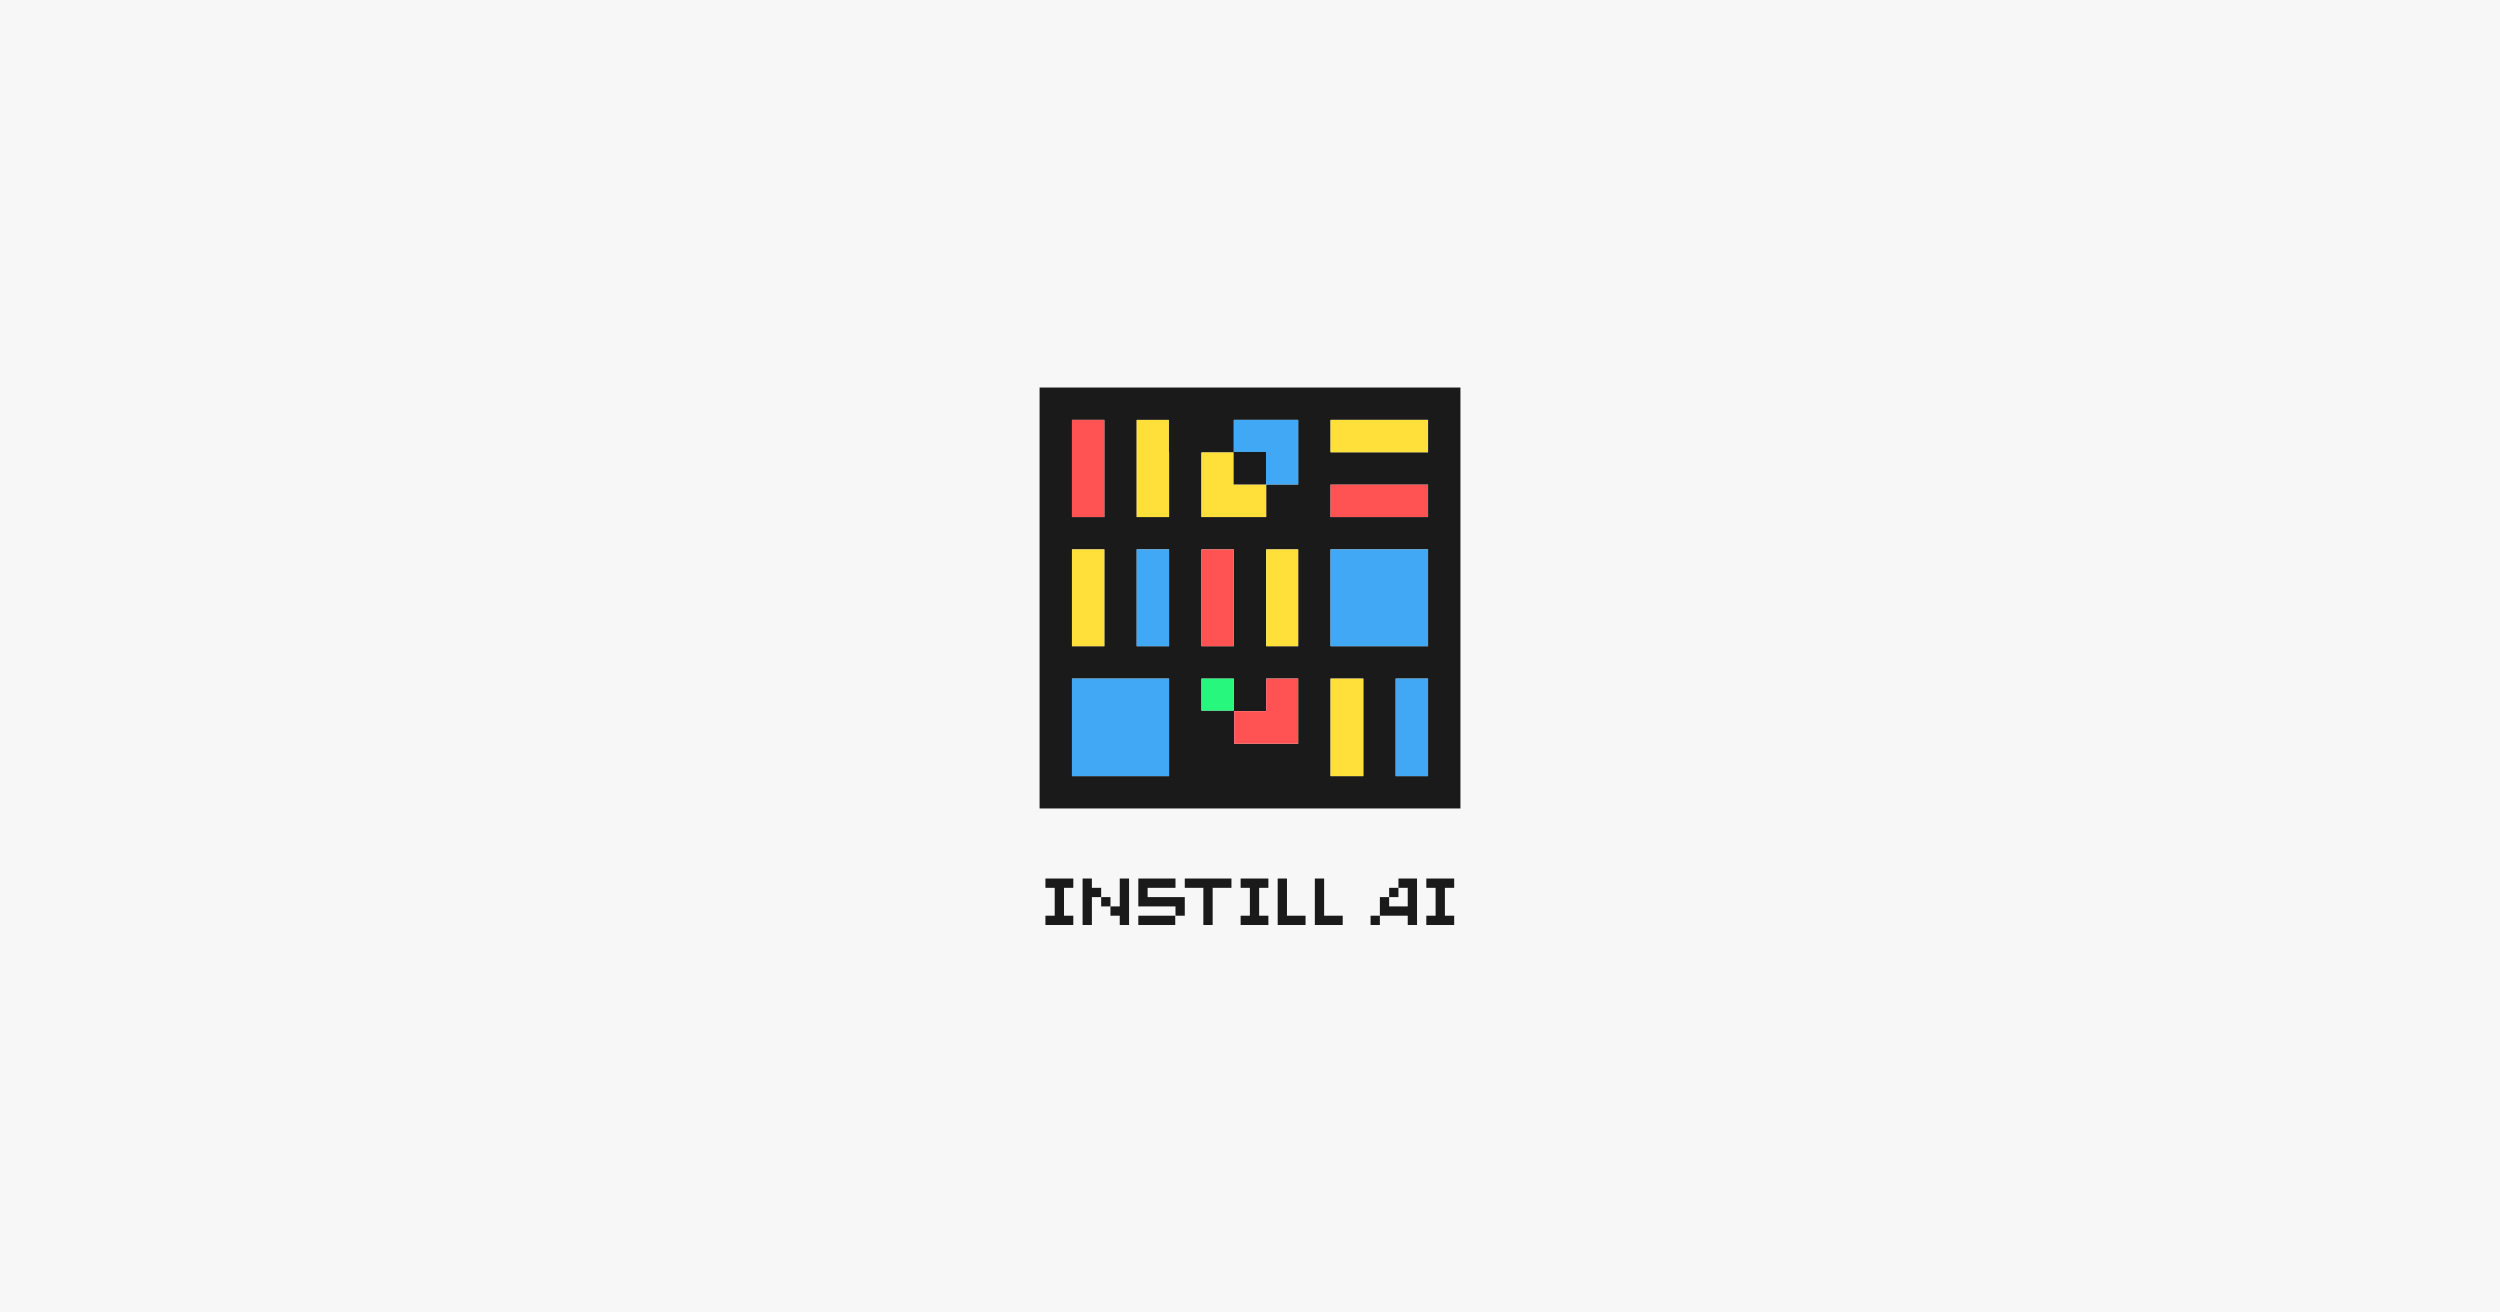 <svg width="1200" height="630" viewBox="0 0 1200 630" fill="none" xmlns="http://www.w3.org/2000/svg">
<rect width="1200" height="630" fill="#F7F7F7"/>
<g clip-path="url(#clip0_387_935)">
<path d="M662.338 439.535H657.876V443.999H662.338V439.535Z" fill="#1A1A1A"/>
<path d="M680.052 421.708V421.693H671.256V426.157H675.711V435.078H666.793V430.614H671.256V426.157H666.793V430.614H662.338V439.535H664.313H666.793H675.711V444H680.173V421.708H680.052Z" fill="#1A1A1A"/>
<path d="M698.009 426.157V421.693H684.636V426.157H689.091V439.535H684.636V444H698.009V439.535H693.553V426.157H698.009Z" fill="#1A1A1A"/>
<path d="M550.857 430.614V426.157H564.237V421.693H550.857H546.395V435.078H550.857H564.237V439.535H568.692V430.614H564.237H550.857Z" fill="#1A1A1A"/>
<path d="M564.123 439.535H546.395V443.999H564.123V439.535Z" fill="#1A1A1A"/>
<path d="M501.807 426.157H506.262V439.535H501.807V444H515.187V439.535H510.724V426.157H515.187V421.693H501.807V426.157Z" fill="#1A1A1A"/>
<path d="M568.692 426.157H577.61V444H582.072V426.157H591.097V421.693H568.692V426.157Z" fill="#1A1A1A"/>
<path d="M595.502 426.157H599.936V439.535H595.502V444H608.825V439.535H604.391V426.157H608.825V421.693H595.502V426.157Z" fill="#1A1A1A"/>
<path d="M617.743 421.693H613.288V439.535V443.893V444H626.66V439.535H617.743V421.693Z" fill="#1A1A1A"/>
<path d="M635.585 421.693H631.123V439.535V443.893V444H644.503V439.535H635.585V421.693Z" fill="#1A1A1A"/>
<path d="M524.104 426.157V421.693H519.642V426.157V430.614V444H524.104V430.614H528.56V426.157H524.104Z" fill="#1A1A1A"/>
<path d="M533.022 430.615H528.56V435.079H533.022V430.615Z" fill="#1A1A1A"/>
<path d="M537.477 435.078H533.022V439.535H537.477V444H541.94V439.535V435.078V421.693H537.477V435.078Z" fill="#1A1A1A"/>
<path d="M701.007 372.532V388.078H499V186H701.007V372.532ZM685.467 372.532V325.73H669.92V372.532H685.467ZM685.467 310.184V263.723H638.662V310.184H685.467ZM685.467 248.177V232.631H638.662V248.177H685.467ZM685.467 217.092V201.546H638.662V217.092H685.467ZM654.387 372.532V325.73H638.662V372.532H654.387ZM623.122 356.986V325.709H607.767V341.347H592.411V356.986H623.122ZM623.122 310.184V263.723H607.767V310.184H623.122ZM623.122 232.532V201.546H592.233V216.929L592.141 217.199H576.693V248.177H607.767V232.539L623.122 232.532ZM592.233 341.099V325.73H576.693V341.099H592.233ZM592.233 310.184V263.723H576.693V310.184H592.233ZM561.153 372.532V325.73H514.54V372.532H561.153ZM561.153 310.184V263.723H545.613V310.184H561.153ZM561.153 248.177V217.199H561.025V201.56H545.613V248.192L561.153 248.177ZM530.08 310.184V263.723H514.54V310.184H530.08ZM530.08 248.177V201.546H514.54V248.177H530.08Z" fill="#1A1A1A"/>
<path d="M685.46 325.73H669.92V372.532H685.46V325.73Z" fill="#40A8F5"/>
<path d="M685.46 263.723H638.662V310.183H685.46V263.723Z" fill="#40A8F5"/>
<path d="M685.46 232.631H638.662V248.177H685.46V232.631Z" fill="#FF5353"/>
<path d="M685.46 201.547H638.662V217.093H685.46V201.547Z" fill="#FFDF3A"/>
<path d="M654.38 325.73H638.662V372.532H654.38V325.73Z" fill="#FFDF3A"/>
<path d="M623.129 325.73V356.986H592.411V341.355H607.767V325.73H623.129Z" fill="#FF5353"/>
<path d="M623.122 263.723H607.767V310.183H623.122V263.723Z" fill="#FFDF3A"/>
<path d="M623.129 201.547V232.532H607.767H607.674V216.929H592.226V201.547H623.129Z" fill="#40A8F5"/>
<path d="M607.767 232.532V248.178H576.693V217.199H592.134V232.532H607.674H607.767Z" fill="#FFDF3A"/>
<path d="M607.674 216.93V232.533H592.134V217.2L592.226 216.93H607.674Z" fill="#1A1A1A"/>
<path d="M592.234 325.73H576.693V341.099H592.234V325.73Z" fill="#28F77E"/>
<path d="M592.234 263.723H576.693V310.183H592.234V263.723Z" fill="#FF5353"/>
<path d="M561.153 325.73V372.532H514.54V325.73H530.073H545.613H561.153Z" fill="#40A8F5"/>
<path d="M561.153 263.723H545.613V310.183H561.153V263.723Z" fill="#40A8F5"/>
<path d="M561.153 217.2V248.178H545.613V201.547H561.047V217.2H561.153Z" fill="#FFDF3A"/>
<path d="M530.08 263.723H514.54V310.183H530.08V263.723Z" fill="#FFDF3A"/>
<path d="M530.08 201.547H514.54V248.178H530.08V201.547Z" fill="#FF5353"/>
</g>
<defs>
<clipPath id="clip0_387_935">
<rect width="202" height="258" fill="white" transform="translate(499 186)"/>
</clipPath>
</defs>
</svg>
